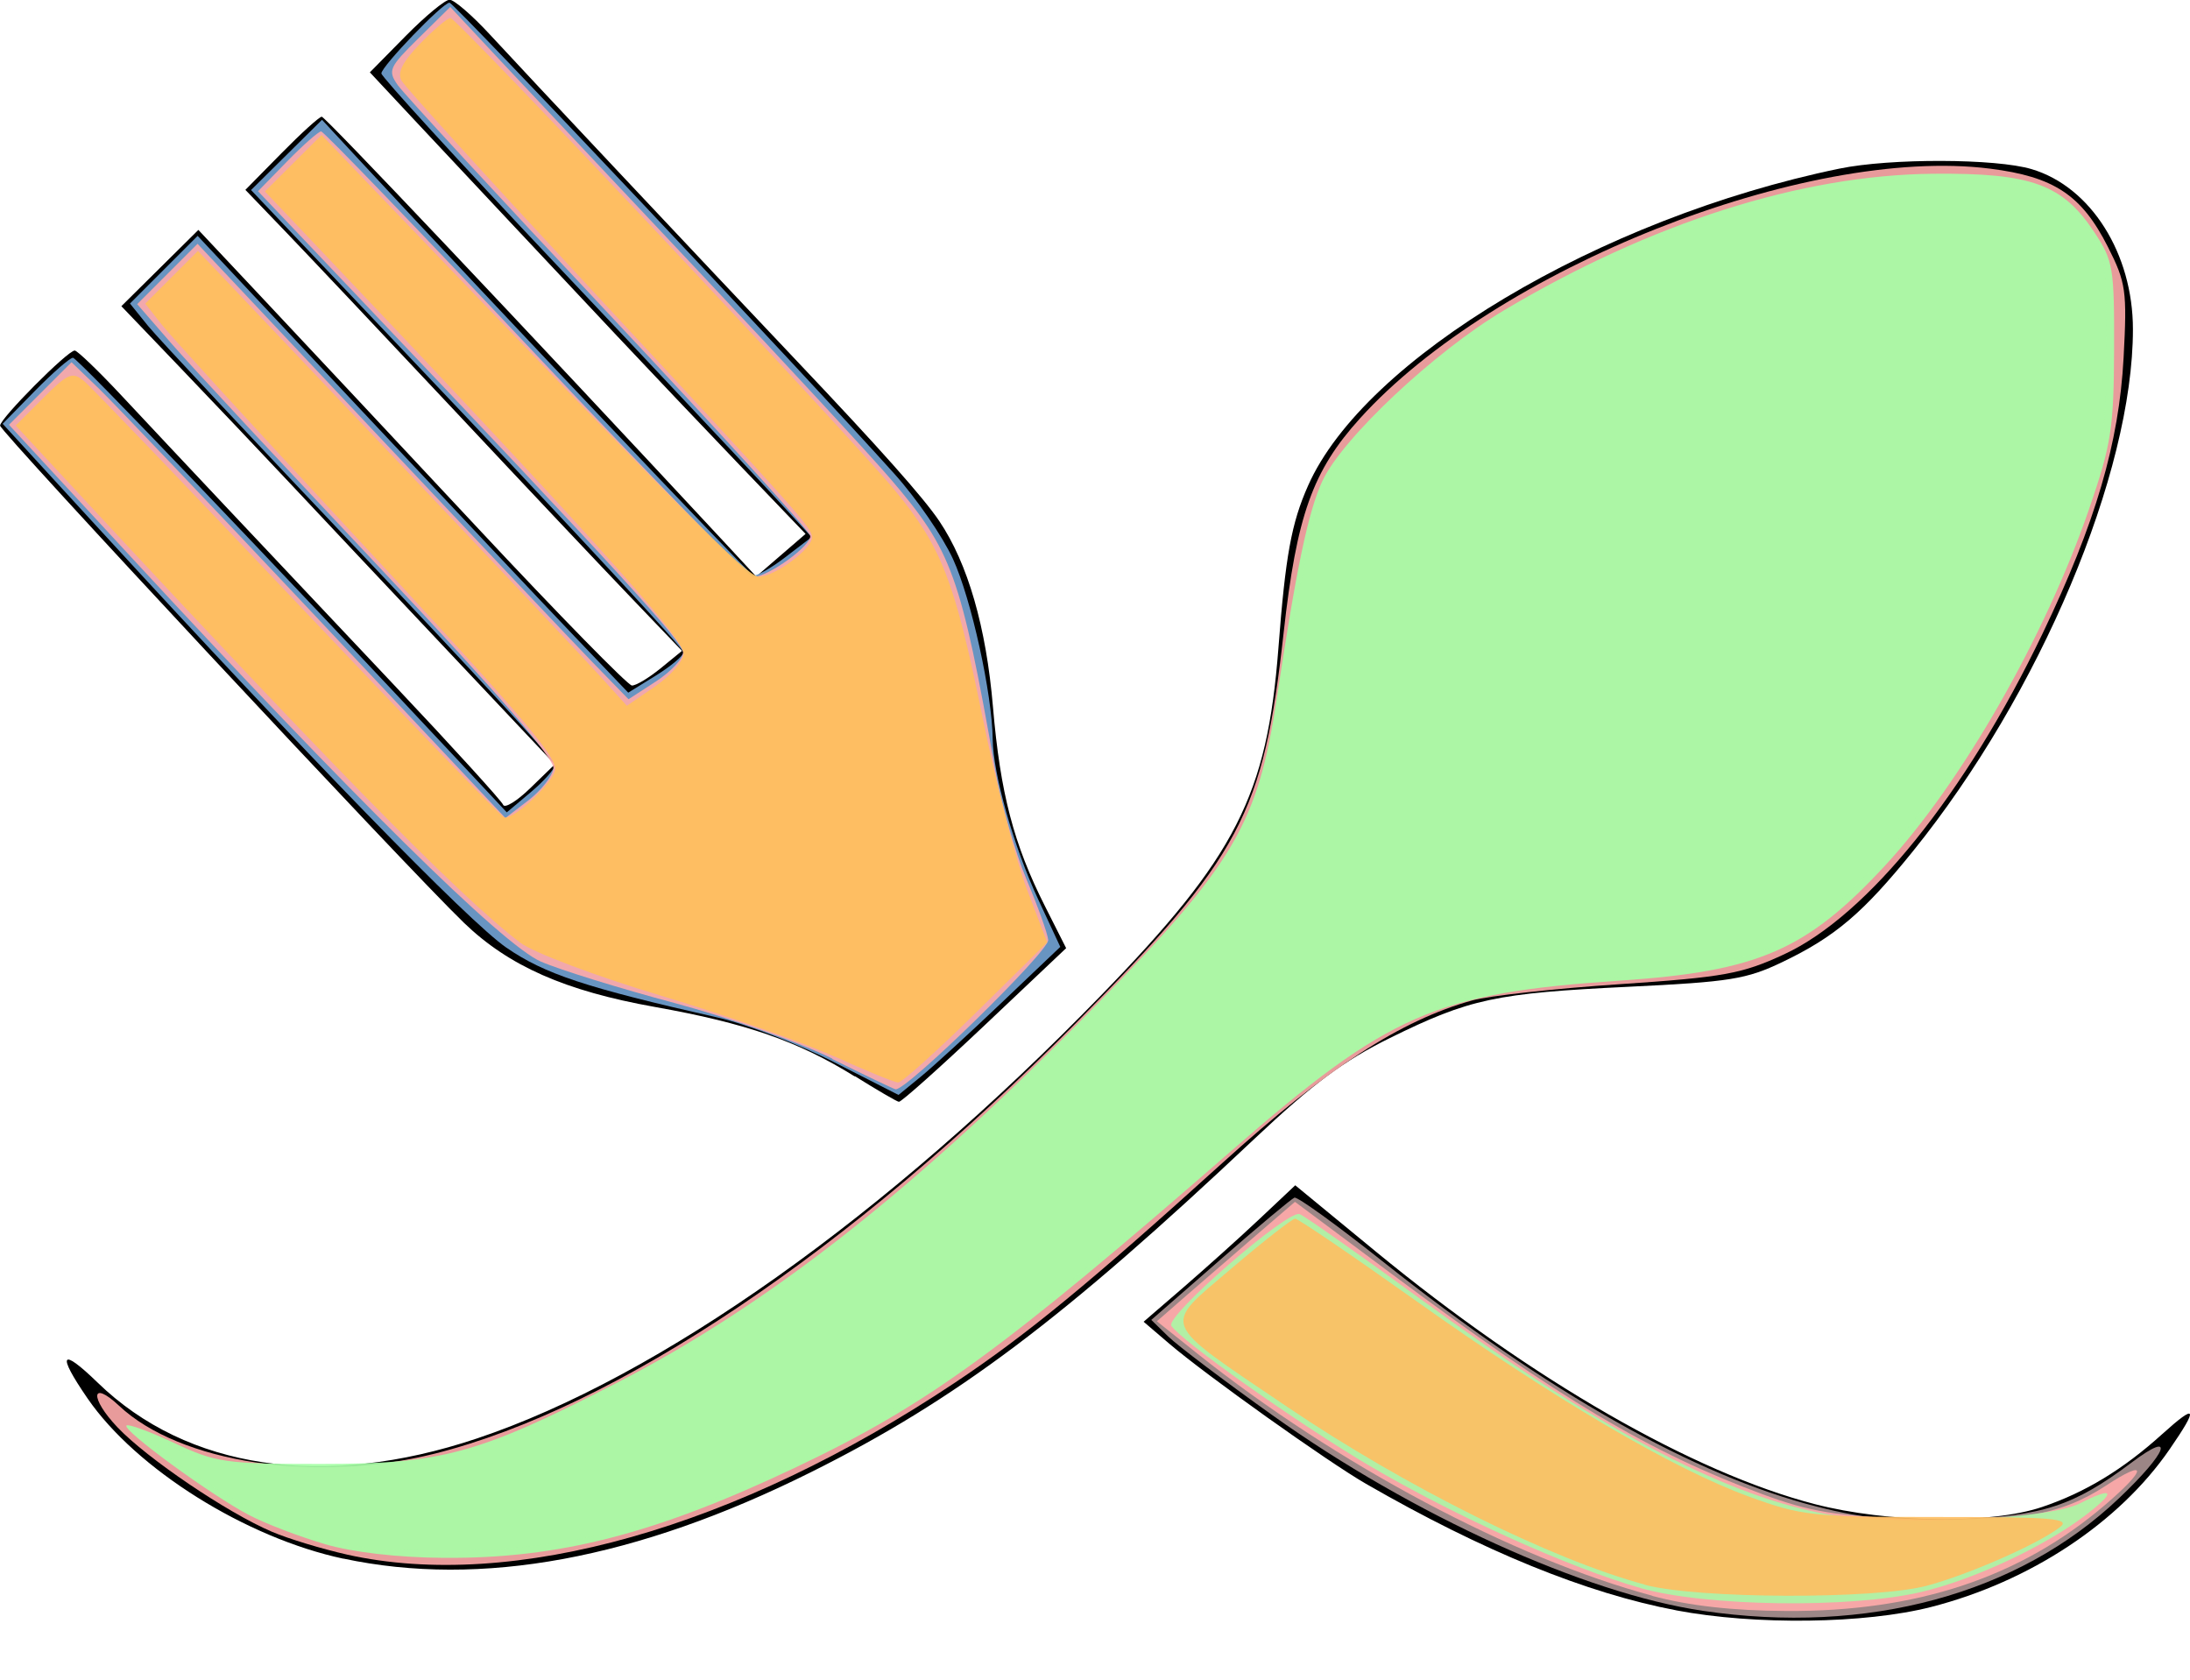 <?xml version="1.0" encoding="UTF-8" standalone="no"?>
<!-- Created with Inkscape (http://www.inkscape.org/) -->

<svg
   width="23.945mm"
   height="18.373mm"
   viewBox="0 0 23.945 18.373"
   version="1.1"
   id="svg28990"
   xmlns:inkscape="http://www.inkscape.org/namespaces/inkscape"
   xmlns:sodipodi="http://sodipodi.sourceforge.net/DTD/sodipodi-0.dtd"
   xmlns="http://www.w3.org/2000/svg"
   xmlns:svg="http://www.w3.org/2000/svg">
  <sodipodi:namedview
     id="namedview28992"
     pagecolor="#505050"
     bordercolor="#eeeeee"
     borderopacity="1"
     inkscape:showpageshadow="0"
     inkscape:pageopacity="0"
     inkscape:pagecheckerboard="0"
     inkscape:deskcolor="#505050"
     inkscape:document-units="mm"
     showgrid="false" />
  <defs
     id="defs28987">
    <filter
       inkscape:collect="always"
       style="color-interpolation-filters:sRGB"
       id="filter26504"
       x="-0.082"
       y="-0.197"
       width="1.164"
       height="1.395">
      <feGaussianBlur
         inkscape:collect="always"
         stdDeviation="8.77"
         id="feGaussianBlur26506" />
    </filter>
  </defs>
  <g
     inkscape:label="Calque 1"
     inkscape:groupmode="layer"
     id="layer1"
     transform="translate(-89.929,-142.898)">
    <path
       style="fill:#000000;stroke-width:0.08"
       d="m 108.258,160.507 c -0.985,-0.187 -2.113,-0.646 -3.394,-1.384 -0.42,-0.242 -1.753,-1.191 -2.154,-1.535 l -0.277,-0.237 0.437,-0.377 c 0.24,-0.208 0.614,-0.543 0.829,-0.746 l 0.392,-0.369 0.885,0.728 c 1.704,1.401 3.462,2.412 4.794,2.758 0.799,0.207 1.924,0.222 2.486,0.032 0.472,-0.159 0.887,-0.411 1.315,-0.798 0.378,-0.341 0.399,-0.296 0.08,0.167 -0.553,0.804 -1.526,1.447 -2.607,1.724 -0.725,0.185 -1.922,0.201 -2.788,0.037 z m -14.575,-0.565 c -1.064,-0.227 -2.265,-0.979 -2.797,-1.753 -0.339,-0.493 -0.293,-0.564 0.11,-0.173 0.979,0.951 2.474,1.172 4.146,0.612 1.999,-0.669 4.482,-2.432 6.828,-4.848 1.474,-1.518 1.813,-2.183 1.937,-3.796 0.077,-1.009 0.142,-1.365 0.324,-1.775 0.615,-1.39 3.188,-2.926 5.809,-3.467 0.556,-0.115 1.713,-0.112 2.104,0.006 0.646,0.193 1.106,0.923 1.106,1.751 0,1.573 -1.017,3.986 -2.402,5.703 -0.548,0.679 -0.855,0.94 -1.431,1.216 -0.392,0.188 -0.574,0.217 -1.678,0.27 -1.457,0.07 -1.741,0.131 -2.612,0.56 -0.503,0.248 -0.845,0.502 -1.477,1.098 -2.099,1.98 -3.269,2.86 -4.856,3.651 -1.903,0.949 -3.608,1.264 -5.111,0.944 z m 5.592,-5.273 c -0.616,-0.384 -1.186,-0.582 -2.185,-0.76 -0.981,-0.175 -1.598,-0.447 -2.089,-0.921 -0.629,-0.607 -5.071,-5.369 -5.071,-5.436 0,-0.078 0.738,-0.821 0.816,-0.821 0.028,0 0.261,0.224 0.516,0.497 0.586,0.627 1.504,1.601 2.981,3.166 0.637,0.675 1.171,1.262 1.187,1.304 0.016,0.043 0.15,-0.039 0.297,-0.182 l 0.268,-0.26 -1.174,-1.245 c -0.646,-0.685 -1.426,-1.513 -1.734,-1.842 -0.308,-0.328 -0.846,-0.895 -1.196,-1.26 l -0.635,-0.663 0.421,-0.417 0.421,-0.417 0.733,0.78 c 0.403,0.429 1.452,1.549 2.33,2.489 0.878,0.94 1.633,1.711 1.677,1.713 0.044,0.002 0.185,-0.083 0.314,-0.188 l 0.234,-0.191 -0.559,-0.584 c -0.308,-0.321 -1.184,-1.249 -1.946,-2.062 -0.763,-0.813 -1.586,-1.684 -1.828,-1.936 l -0.441,-0.459 0.394,-0.4 c 0.216,-0.22 0.415,-0.4 0.441,-0.4 0.038,0 2.193,2.277 4.391,4.641 l 0.359,0.387 0.27,-0.233 0.27,-0.233 -0.713,-0.744 c -0.392,-0.409 -0.999,-1.049 -1.349,-1.421 -0.35,-0.373 -0.89,-0.948 -1.2,-1.278 -0.31,-0.33 -0.775,-0.826 -1.033,-1.102 l -0.469,-0.502 0.391,-0.397 c 0.215,-0.218 0.431,-0.397 0.481,-0.397 0.049,0 0.247,0.171 0.439,0.379 0.351,0.382 2.374,2.533 3.36,3.574 0.913,0.963 1.382,1.491 1.555,1.748 0.312,0.463 0.513,1.158 0.587,2.033 0.08,0.941 0.226,1.501 0.571,2.183 l 0.229,0.454 -0.892,0.844 c -0.491,0.464 -0.912,0.84 -0.937,0.836 -0.025,-0.004 -0.242,-0.131 -0.482,-0.281 z"
       id="path195" />
    <path
       style="opacity:0.909;fill:#73a3d4;stroke-width:0.083"
       d="m 99.053,154.515 c -0.386,-0.198 -0.962,-0.419 -1.28,-0.491 -1.441,-0.327 -1.888,-0.475 -2.308,-0.764 -0.414,-0.285 -2.191,-2.112 -4.456,-4.582 l -1.051,-1.146 0.354,-0.361 c 0.195,-0.198 0.381,-0.361 0.415,-0.361 0.049,0 2.144,2.192 4.367,4.569 l 0.376,0.402 0.264,-0.222 c 0.145,-0.122 0.264,-0.257 0.264,-0.3 0,-0.043 -0.957,-1.084 -2.126,-2.315 -1.169,-1.231 -2.215,-2.348 -2.324,-2.482 l -0.198,-0.245 0.37,-0.37 0.37,-0.37 1.768,1.884 c 0.973,1.036 2.032,2.16 2.354,2.497 l 0.586,0.614 0.302,-0.187 c 0.166,-0.103 0.302,-0.217 0.302,-0.255 0,-0.037 -1.064,-1.19 -2.364,-2.561 l -2.364,-2.493 0.388,-0.384 0.388,-0.384 0.409,0.441 c 1.444,1.556 4.25,4.517 4.302,4.539 0.034,0.015 0.193,-0.073 0.352,-0.195 l 0.29,-0.222 -0.474,-0.515 c -0.261,-0.283 -1.319,-1.409 -2.352,-2.502 -1.033,-1.093 -1.878,-2.017 -1.878,-2.053 0,-0.077 0.671,-0.774 0.745,-0.774 0.048,0 3.922,4.103 4.864,5.152 0.241,0.268 0.529,0.687 0.641,0.932 0.2,0.436 0.428,1.473 0.434,1.97 0.004,0.383 0.23,1.177 0.498,1.753 l 0.241,0.518 -0.637,0.606 c -0.35,0.334 -0.748,0.698 -0.884,0.81 l -0.248,0.203 z"
       id="path419" />
    <path
       style="opacity:0.909;fill:#ac9393;stroke-width:0.083"
       d="m 108.547,160.512 c -1.291,-0.191 -3.172,-1.045 -4.706,-2.139 -0.522,-0.372 -1.034,-0.759 -1.137,-0.859 l -0.187,-0.183 0.753,-0.657 c 0.414,-0.362 0.779,-0.667 0.812,-0.68 0.033,-0.012 0.465,0.3 0.962,0.695 1.808,1.437 3.418,2.346 4.747,2.683 0.538,0.136 0.858,0.164 1.554,0.138 0.925,-0.035 1.257,-0.144 1.893,-0.621 0.482,-0.362 0.396,-0.117 -0.139,0.391 -1.105,1.052 -2.753,1.498 -4.552,1.232 z"
       id="path421" />
    <path
       style="opacity:0.909;fill:#ffaaaa;stroke-width:0.083"
       d="m 93.727,159.898 c -0.272,-0.061 -0.644,-0.173 -0.826,-0.251 -0.486,-0.207 -1.363,-0.8 -1.687,-1.141 -0.305,-0.321 -0.292,-0.526 0.016,-0.237 0.666,0.626 2.148,0.851 3.45,0.525 1.987,-0.498 4.536,-2.21 7.014,-4.71 1.803,-1.819 2.05,-2.283 2.27,-4.267 0.142,-1.281 0.316,-1.77 0.834,-2.343 1.48,-1.638 4.876,-2.985 6.888,-2.732 0.701,0.088 1.003,0.288 1.29,0.855 0.198,0.391 0.211,0.482 0.172,1.211 -0.05,0.936 -0.306,1.808 -0.888,3.022 -0.837,1.746 -1.911,3.079 -2.821,3.502 -0.465,0.216 -0.66,0.251 -1.801,0.328 -0.704,0.047 -1.428,0.127 -1.61,0.177 -0.786,0.218 -1.583,0.736 -2.736,1.78 -1.445,1.308 -2.139,1.878 -2.92,2.399 -2.384,1.591 -4.834,2.285 -6.646,1.882 z"
       id="path492" />
    <path
       style="opacity:0.909;fill:#ffaaaa;stroke-width:0.083"
       d="m 99.03,154.474 c -0.353,-0.176 -1.13,-0.449 -1.726,-0.608 -0.596,-0.159 -1.255,-0.363 -1.463,-0.454 -0.42,-0.184 -2.066,-1.808 -4.459,-4.401 l -1.355,-1.468 0.342,-0.342 0.342,-0.342 0.297,0.286 c 0.163,0.157 1.231,1.279 2.372,2.492 l 2.075,2.206 0.251,-0.193 c 0.138,-0.106 0.261,-0.263 0.274,-0.348 0.015,-0.105 -0.591,-0.806 -1.882,-2.178 -1.048,-1.113 -2.077,-2.22 -2.287,-2.461 l -0.382,-0.439 0.33,-0.33 0.33,-0.33 1.967,2.09 c 1.082,1.149 2.142,2.27 2.356,2.49 l 0.389,0.4 0.299,-0.194 c 0.165,-0.107 0.298,-0.25 0.297,-0.318 -0.002,-0.116 -0.705,-0.886 -3.498,-3.832 l -1.149,-1.211 0.319,-0.327 c 0.176,-0.18 0.343,-0.327 0.371,-0.327 0.029,0 1.084,1.096 2.345,2.436 1.261,1.34 2.331,2.436 2.378,2.436 0.166,0 0.649,-0.351 0.624,-0.453 -0.014,-0.057 -1.007,-1.15 -2.207,-2.429 -1.2,-1.278 -2.236,-2.402 -2.302,-2.496 -0.111,-0.159 -0.095,-0.196 0.227,-0.513 l 0.347,-0.342 0.551,0.59 c 0.303,0.324 1.299,1.383 2.213,2.353 0.914,0.97 1.837,1.968 2.05,2.218 0.674,0.787 0.767,1.046 1.145,3.183 0.065,0.365 0.219,0.904 0.342,1.197 0.124,0.293 0.23,0.591 0.237,0.661 0.012,0.122 -1.561,1.661 -1.67,1.633 -0.028,-0.007 -0.341,-0.157 -0.694,-0.332 z"
       id="path563" />
    <path
       style="opacity:0.909;fill:#ffaaaa;stroke-width:0.083"
       d="m 107.994,160.347 c -1.52,-0.409 -3.461,-1.442 -4.97,-2.645 l -0.446,-0.356 0.322,-0.281 c 0.177,-0.154 0.517,-0.448 0.755,-0.653 l 0.433,-0.372 1.053,0.785 c 1.841,1.371 2.827,1.957 4.067,2.415 0.513,0.189 0.793,0.235 1.63,0.268 1.13,0.044 1.621,-0.04 2.114,-0.363 0.459,-0.301 0.457,-0.188 -0.004,0.207 -0.926,0.793 -2.056,1.17 -3.485,1.162 -0.591,-0.003 -1.067,-0.057 -1.469,-0.165 z"
       id="path565" />
    <path
       style="opacity:0.909;fill:#a6ffa6;fill-opacity:1;stroke-width:0.083"
       d="m 93.48,159.782 c -0.272,-0.079 -0.644,-0.221 -0.826,-0.316 -0.409,-0.212 -1.392,-0.93 -1.342,-0.98 0.02,-0.02 0.256,0.066 0.524,0.192 0.457,0.214 0.557,0.228 1.602,0.228 1.322,0 1.721,-0.109 3.22,-0.879 1.686,-0.866 3.304,-2.141 5.269,-4.152 1.499,-1.534 1.756,-1.972 1.963,-3.348 0.213,-1.416 0.343,-2.035 0.497,-2.368 0.215,-0.465 1.224,-1.415 1.985,-1.867 1.61,-0.958 3.25,-1.481 4.694,-1.494 1.073,-0.01 1.415,0.114 1.762,0.639 0.207,0.313 0.219,0.389 0.216,1.287 -0.003,0.858 -0.031,1.035 -0.273,1.739 -0.482,1.401 -1.394,2.996 -2.231,3.9 -0.857,0.926 -1.39,1.157 -2.899,1.258 -2.011,0.135 -2.526,0.36 -4.239,1.853 -2.506,2.184 -3.333,2.786 -4.763,3.465 -1.54,0.732 -2.597,1.004 -3.863,0.994 -0.501,-0.004 -0.985,-0.06 -1.295,-0.15 z"
       id="path567" />
    <path
       style="opacity:0.909;fill:#ffc05a;fill-opacity:1;stroke-width:0.083"
       d="m 99.053,154.452 c -0.341,-0.155 -1.195,-0.455 -1.899,-0.667 -0.706,-0.212 -1.394,-0.471 -1.535,-0.578 -0.675,-0.51 -2.165,-2.033 -5.268,-5.386 l -0.25,-0.27 0.302,-0.302 c 0.269,-0.269 0.317,-0.289 0.445,-0.184 0.079,0.065 1.127,1.158 2.33,2.429 1.203,1.271 2.221,2.325 2.263,2.342 0.096,0.038 0.558,-0.4 0.558,-0.529 0,-0.159 -0.415,-0.64 -2.314,-2.685 -0.994,-1.07 -1.889,-2.049 -1.988,-2.175 l -0.18,-0.229 0.288,-0.288 0.288,-0.288 2.056,2.167 c 1.131,1.192 2.186,2.311 2.345,2.487 l 0.289,0.32 0.31,-0.213 c 0.17,-0.117 0.31,-0.279 0.31,-0.36 0,-0.172 -1.136,-1.43 -4.204,-4.658 l -0.374,-0.393 0.31,-0.309 0.31,-0.309 0.555,0.579 c 3.429,3.577 4.099,4.251 4.226,4.251 0.171,0 0.581,-0.303 0.581,-0.429 0,-0.107 -0.14,-0.264 -2.512,-2.819 -1.048,-1.128 -1.937,-2.107 -1.975,-2.175 -0.05,-0.087 0.009,-0.205 0.202,-0.405 0.15,-0.155 0.3,-0.281 0.333,-0.281 0.07,0 4.344,4.543 4.854,5.16 0.514,0.621 0.658,0.993 0.957,2.458 0.15,0.737 0.372,1.599 0.493,1.915 l 0.22,0.575 -0.778,0.767 c -0.428,0.422 -0.811,0.766 -0.852,0.765 -0.041,-0.001 -0.353,-0.129 -0.694,-0.284 z"
       id="path3385" />
    <path
       style="opacity:0.909;fill:none;fill-opacity:0.69;stroke-width:2.067;filter:url(#filter26504)"
       d="m 569.075,715.148 c -19.424,-5.542 -50.771,-19.67 -74.058,-33.377 -19.34,-11.385 -51.953,-34.424 -54.453,-38.468 -1.649,-2.667 31.851,-31.819 35.123,-30.564 1.375,0.528 16.349,11.054 33.277,23.393 48.165,35.107 81.799,53.047 109.772,58.551 18.012,3.544 61.529,1.873 70.512,-2.708 9.442,-4.814 10.164,-3.309 1.561,3.252 -11.237,8.571 -30.554,17.593 -44.914,20.978 -19.344,4.56 -59.049,4.013 -76.821,-1.057 z"
       id="path9045"
       transform="matrix(0.04,0,0,0.04,85.141,131.702)" />
    <path
       style="opacity:0.909;fill:#acf6a5;fill-opacity:1;stroke-width:0.083"
       d="m 107.869,160.264 c -0.776,-0.221 -2.028,-0.786 -2.958,-1.333 -0.772,-0.455 -2.075,-1.375 -2.175,-1.536 -0.066,-0.107 1.272,-1.271 1.403,-1.221 0.055,0.021 0.653,0.442 1.329,0.934 1.924,1.402 3.267,2.119 4.384,2.338 0.719,0.142 2.457,0.075 2.816,-0.108 0.377,-0.192 0.406,-0.132 0.062,0.13 -0.449,0.342 -1.22,0.703 -1.794,0.838 -0.773,0.182 -2.358,0.16 -3.068,-0.042 z"
       id="path28247" />
    <path
       style="opacity:0.909;fill:#acf6a5;fill-opacity:1;stroke-width:0.083"
       d="m 93.258,159.658 c -0.304,-0.107 -0.817,-0.371 -1.14,-0.586 -0.597,-0.397 -0.738,-0.588 -0.235,-0.319 0.394,0.211 2.033,0.255 2.876,0.078 1.055,-0.222 2.972,-1.261 4.418,-2.394 1.713,-1.342 3.919,-3.614 4.336,-4.466 0.179,-0.365 0.309,-0.873 0.493,-1.926 0.138,-0.787 0.305,-1.561 0.372,-1.72 0.581,-1.39 3.407,-3.051 5.82,-3.42 0.775,-0.119 1.776,-0.064 2.12,0.115 0.144,0.075 0.348,0.258 0.454,0.406 0.177,0.248 0.192,0.353 0.192,1.302 0,1.141 -0.099,1.544 -0.7,2.848 -0.751,1.632 -2.042,3.26 -2.892,3.649 -0.391,0.179 -1.114,0.313 -2.147,0.397 -1.719,0.141 -2.156,0.368 -4.376,2.267 -2.219,1.899 -3.103,2.506 -4.665,3.203 -1.247,0.556 -2.164,0.763 -3.375,0.761 -0.838,-0.002 -1.091,-0.034 -1.553,-0.197 z"
       id="path28732" />
    <path
       style="opacity:0.909;fill:#febe62;fill-opacity:1;stroke-width:0.083"
       d="m 107.911,160.225 c -1.02,-0.275 -2.616,-1.069 -3.909,-1.944 -1.41,-0.955 -1.372,-0.861 -0.608,-1.513 0.351,-0.299 0.664,-0.544 0.696,-0.544 0.032,0 0.63,0.407 1.329,0.904 1.506,1.071 2.797,1.83 3.635,2.136 0.575,0.21 0.688,0.222 2.075,0.222 1.255,0 1.446,0.016 1.321,0.113 -0.239,0.184 -0.997,0.517 -1.454,0.639 -0.567,0.151 -2.509,0.144 -3.085,-0.011 z"
       id="path28945" />
  </g>
</svg>
